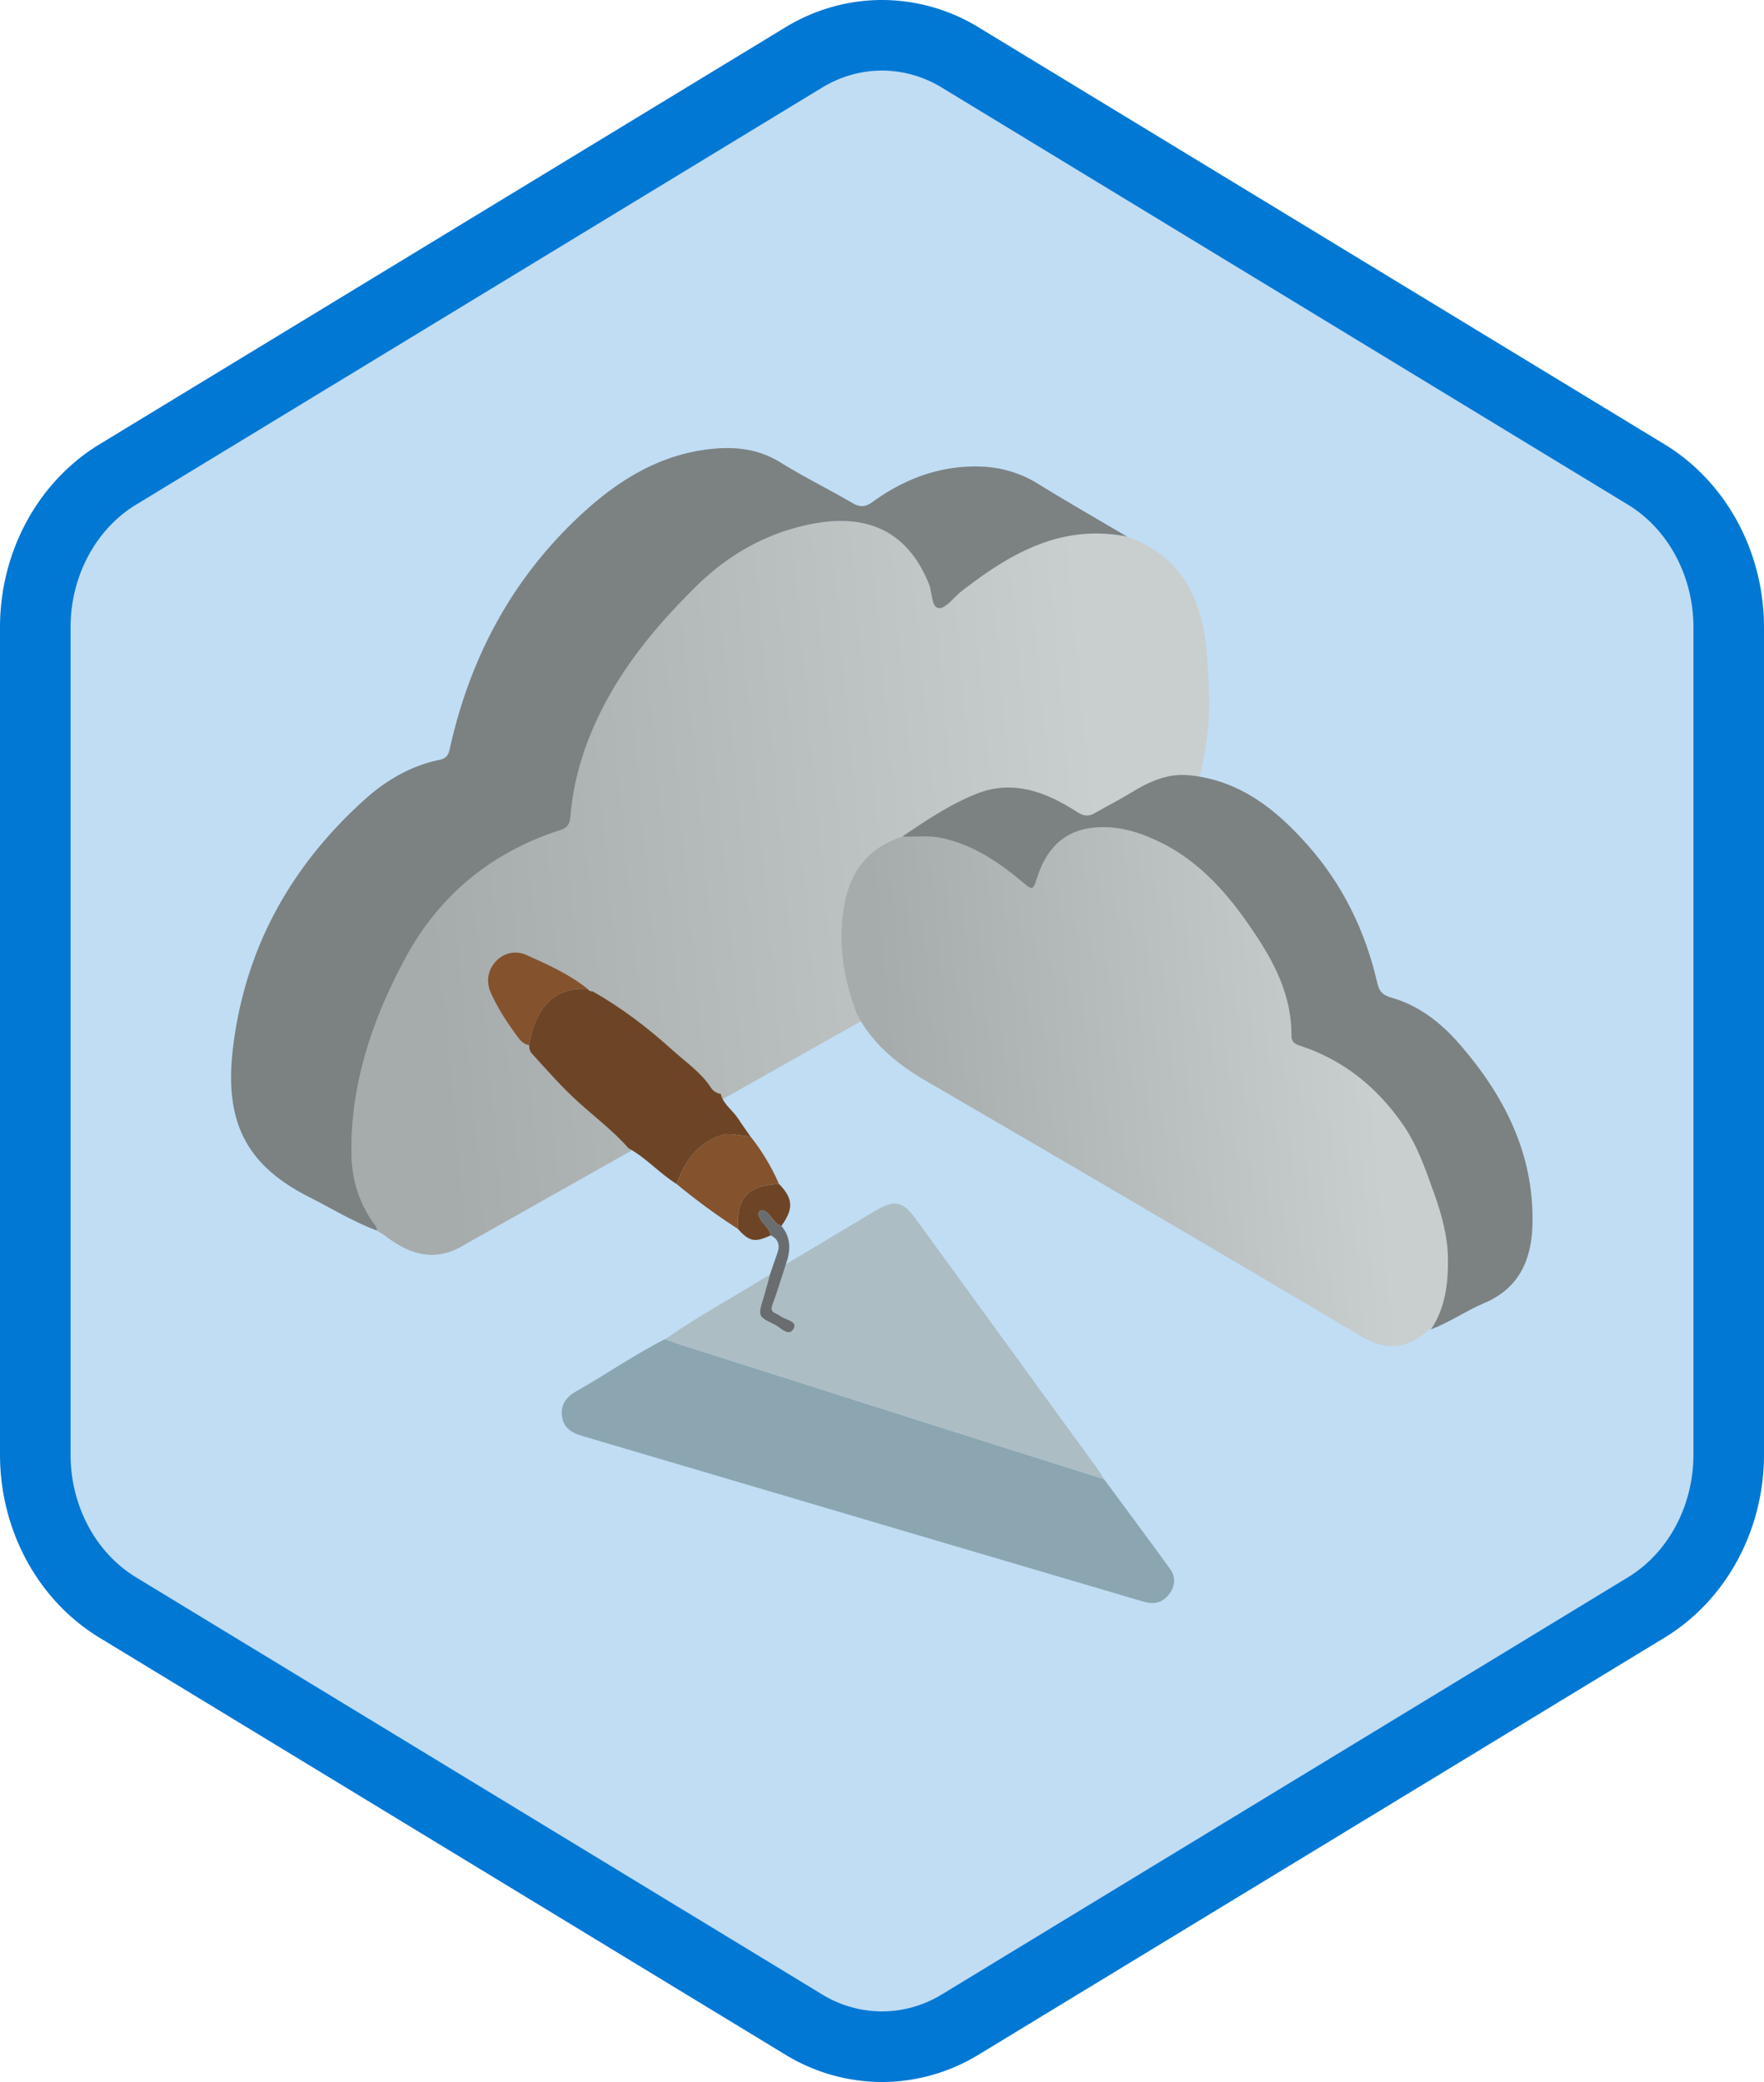 <svg xmlns="http://www.w3.org/2000/svg" viewBox="0 0 100 118"><defs><linearGradient x1="9.712%" y1="68.831%" x2="89.157%" y2="62.379%" id="a"><stop stop-color="#A6ABAC" offset="0%"/><stop stop-color="#C9CECF" offset="100%"/></linearGradient></defs><g fill="none" fill-rule="evenodd"><path d="M44.742 3.497A10.056 10.056 0 0 1 50 2c1.813 0 3.627.499 5.256 1.497l37.335 22.835C95.933 28.377 98 32.203 98 36.352v45.295c0 4.148-2.067 7.977-5.409 10.021l-37.335 22.837A10.056 10.056 0 0 1 50 116c-1.813 0-3.626-.499-5.258-1.495L7.41 91.668C4.066 89.624 2 85.795 2 81.648V36.352c0-4.15 2.066-7.976 5.409-10.021L44.743 3.497z" fill="#C0DDF4"/><path d="M13.226 45.824c-1.637.962-3.072.459-4.434-.6l-.21-.13a3.698 3.698 0 0 1-.22-.142c.03-.183-.098-.301-.194-.437-.86-1.212-1.242-2.567-1.248-4.049-.015-3.969 1.253-7.613 3.1-11.014 1.906-3.508 4.868-5.94 8.719-7.178.45-.145.57-.37.606-.814.125-1.584.52-3.11 1.118-4.585 1.332-3.283 3.497-5.958 6-8.421 1.745-1.718 3.757-2.894 6.114-3.447 3.288-.772 5.79.1 7.087 3.317.192.477.123 1.31.557 1.359.383.043.84-.606 1.27-.942 2.764-2.152 5.678-3.854 9.4-3.111 3.32 1.182 4.366 3.852 4.555 7.042.131 2.225.269 3.551-.464 6.667-.49 2.077-1.18 3.447-2.07 4.112L13.226 45.824z" fill="url(#a)" transform="translate(13 24.784)"/><path d="M63.892 30.414c-3.723-.743-6.637.96-9.401 3.11-.43.337-.887.985-1.27.943-.433-.05-.364-.882-.558-1.36-1.297-3.216-3.797-4.088-7.086-3.316-2.358.553-4.37 1.729-6.114 3.446-2.503 2.463-4.668 5.139-6 8.423-.598 1.474-.992 3-1.118 4.584-.036.444-.155.67-.606.814-3.85 1.238-6.813 3.67-8.718 7.178-1.848 3.401-3.117 7.045-3.1 11.015.005 1.48.387 2.836 1.246 4.048.098.135.226.255.199.445-1.35-.506-2.575-1.26-3.853-1.907-3.54-1.792-4.806-4.24-4.31-8.408.671-5.651 3.258-10.314 7.455-14.1 1.221-1.102 2.633-1.93 4.271-2.267.506-.105.531-.455.614-.825 1.175-5.14 3.588-9.58 7.494-13.16 2.032-1.862 4.314-3.276 7.125-3.614 1.432-.172 2.797-.048 4.082.747 1.323.82 2.724 1.51 4.071 2.295.43.25.736.243 1.15-.056 1.813-1.311 3.826-2.077 6.097-2.006a6.492 6.492 0 0 1 3.266.968c1.671 1.028 3.374 2.005 5.064 3.003" fill="#7C8182"/><path d="M1.585 13.708c-.633-1.65-.98-3.355-.855-5.12.166-2.335.98-4.132 3.416-4.958.74.039 1.484-.077 2.222.078 1.82.384 3.293 1.405 4.677 2.567.407.341.527.426.707-.178.476-1.602 1.41-2.765 3.21-2.969 1.282-.145 2.475.199 3.608.724 2.579 1.196 4.297 3.317 5.792 5.625 1.064 1.641 1.867 3.407 1.849 5.431-.004.468.339.523.652.631 2.373.817 4.206 2.324 5.637 4.364.853 1.217 1.317 2.605 1.809 3.978.428 1.196.766 2.437.776 3.705.011 1.383-.152 2.77-.965 3.973h.002a.283.283 0 0 0-.277.16c-1.168.981-2.32 1.036-3.676.233A3457.301 3457.301 0 0 0 5.565 17.519c-1.656-.962-3.076-2.098-3.98-3.811" fill="url(#a)" transform="translate(47 43.784)"/><path d="M81.12 75.343c.813-1.204.975-2.59.965-3.973-.01-1.268-.349-2.51-.776-3.705-.492-1.374-.956-2.76-1.81-3.977-1.43-2.041-3.264-3.548-5.637-4.365-.312-.108-.655-.163-.65-.63.017-2.024-.787-3.79-1.85-5.432-1.496-2.309-3.214-4.429-5.792-5.624-1.134-.526-2.326-.869-3.608-.725-1.8.204-2.733 1.366-3.211 2.969-.18.604-.299.52-.706.178-1.384-1.162-2.857-2.183-4.677-2.566-.739-.157-1.482-.04-2.222-.08 1.366-.92 2.748-1.855 4.275-2.448 2.027-.787 3.903-.069 5.626 1.05.385.25.668.275 1.04.058.66-.386 1.349-.725 2-1.126 1.036-.635 2.098-1.143 3.36-1.004 2.842.289 4.895 1.93 6.692 3.963 1.991 2.25 3.268 4.884 3.938 7.803.112.493.31.693.799.833 1.566.447 2.813 1.425 3.864 2.634 2.54 2.923 4.224 6.216 4.135 10.199-.044 1.994-.736 3.635-2.739 4.48-1.031.437-1.96 1.093-3.016 1.488" fill="#7C8182"/><path d="M62.586 83.834c1.252 1.697 2.516 3.384 3.75 5.094.345.478.278 1.01-.092 1.466-.373.46-.855.55-1.423.382-3.79-1.124-7.584-2.234-11.374-3.354-6.8-2.008-13.6-4.022-20.403-6.026-.586-.173-1.077-.423-1.18-1.098-.104-.693.24-1.127.817-1.453 1.688-.952 3.28-2.07 5.014-2.945.293.104.585.215.88.31 5.29 1.685 10.579 3.367 15.869 5.048 2.713.862 5.427 1.718 8.142 2.576" fill="#8BA6B1"/><path d="M62.586 83.834c-2.715-.858-5.429-1.714-8.142-2.576-5.29-1.68-10.58-3.363-15.868-5.048-.296-.095-.588-.206-.881-.31 1.925-1.316 3.966-2.446 5.953-3.662-.12.436-.232.877-.365 1.311-.32 1.042-.334 1.062.636 1.526.34.163.802.748 1.08.21.22-.423-.51-.481-.802-.721-.193-.159-.582-.147-.412-.601.284-.76.514-1.538.767-2.309 1.683-1.006 3.367-2.01 5.048-3.02 1.09-.654 1.57-.571 2.3.432 3.45 4.74 6.898 9.482 10.345 14.225.125.173.227.362.34.543" fill="#ADBDC4"/><path d="M35.634 65.08c-.834-.946-1.838-1.714-2.773-2.55-.981-.878-1.84-1.864-2.72-2.833-.122-.134-.142-.298-.144-.468.338-2.092 1.416-3.315 3.324-3.17l-.002-.003c.066.106.17.135.286.136 1.644.93 3.135 2.074 4.53 3.334.753.682 1.617 1.263 2.185 2.142.118.182.315.29.537.33.15.6.684.927.996 1.413.216.336.453.659.679.987-.561.02-1.093-.247-1.687-.04-1.347.468-2.034 1.491-2.486 2.748-.965-.598-1.722-1.478-2.725-2.026" fill="#6D4526"/><path d="M38.36 67.106c.45-1.257 1.138-2.28 2.485-2.75.594-.206 1.126.063 1.687.043a11.968 11.968 0 0 1 1.625 2.698c-1.8.117-2.382.747-2.345 2.539a36.014 36.014 0 0 1-3.453-2.53" fill="#84522D"/><path d="M41.812 69.636c-.037-1.792.545-2.422 2.345-2.54.81.835.843 1.403.14 2.387-.402-.112-.518-.537-.823-.759-.121-.087-.253-.187-.385-.095-.18.124-.084.28 0 .436.177.333.533.55.603.949-.912.422-1.203.364-1.88-.378" fill="#6D4526"/><path d="M43.692 70.014c-.07-.4-.426-.616-.604-.95-.083-.154-.18-.311 0-.435.133-.091.265.007.386.095.305.221.42.646.824.759.56.667.528 1.406.254 2.17-.253.771-.483 1.55-.767 2.31-.17.453.22.442.413.6.29.24 1.02.299.802.722-.278.537-.741-.046-1.08-.21-.971-.464-.956-.485-.636-1.527.132-.433.243-.873.365-1.31.14-.404.271-.81.417-1.212.165-.448.067-.79-.374-1.012" fill="#6A6D6F"/><path d="M33.321 56.058c-1.908-.145-2.986 1.079-3.324 3.17-.321-.032-.509-.273-.673-.494-.569-.767-1.092-1.569-1.488-2.439-.294-.645-.192-1.302.272-1.806.452-.49 1.122-.635 1.72-.368 1.216.545 2.443 1.088 3.493 1.937" fill="#84522D"/><g stroke="#0078D4" stroke-width="4"><path d="M45.562 3.258L6.673 26.894C3.797 28.644 2 31.951 2 35.558v46.884c0 3.607 1.798 6.917 4.673 8.664l38.888 23.636A8.539 8.539 0 0 0 50 116a8.525 8.525 0 0 0 4.436-1.257l38.89-23.637C96.203 89.358 98 86.048 98 82.442V35.558c0-3.606-1.797-6.914-4.673-8.664L54.435 3.258A8.511 8.511 0 0 0 50 2c-1.546 0-3.07.428-4.438 1.258zm0 0s0 0 0 0h0z"/></g></g></svg>